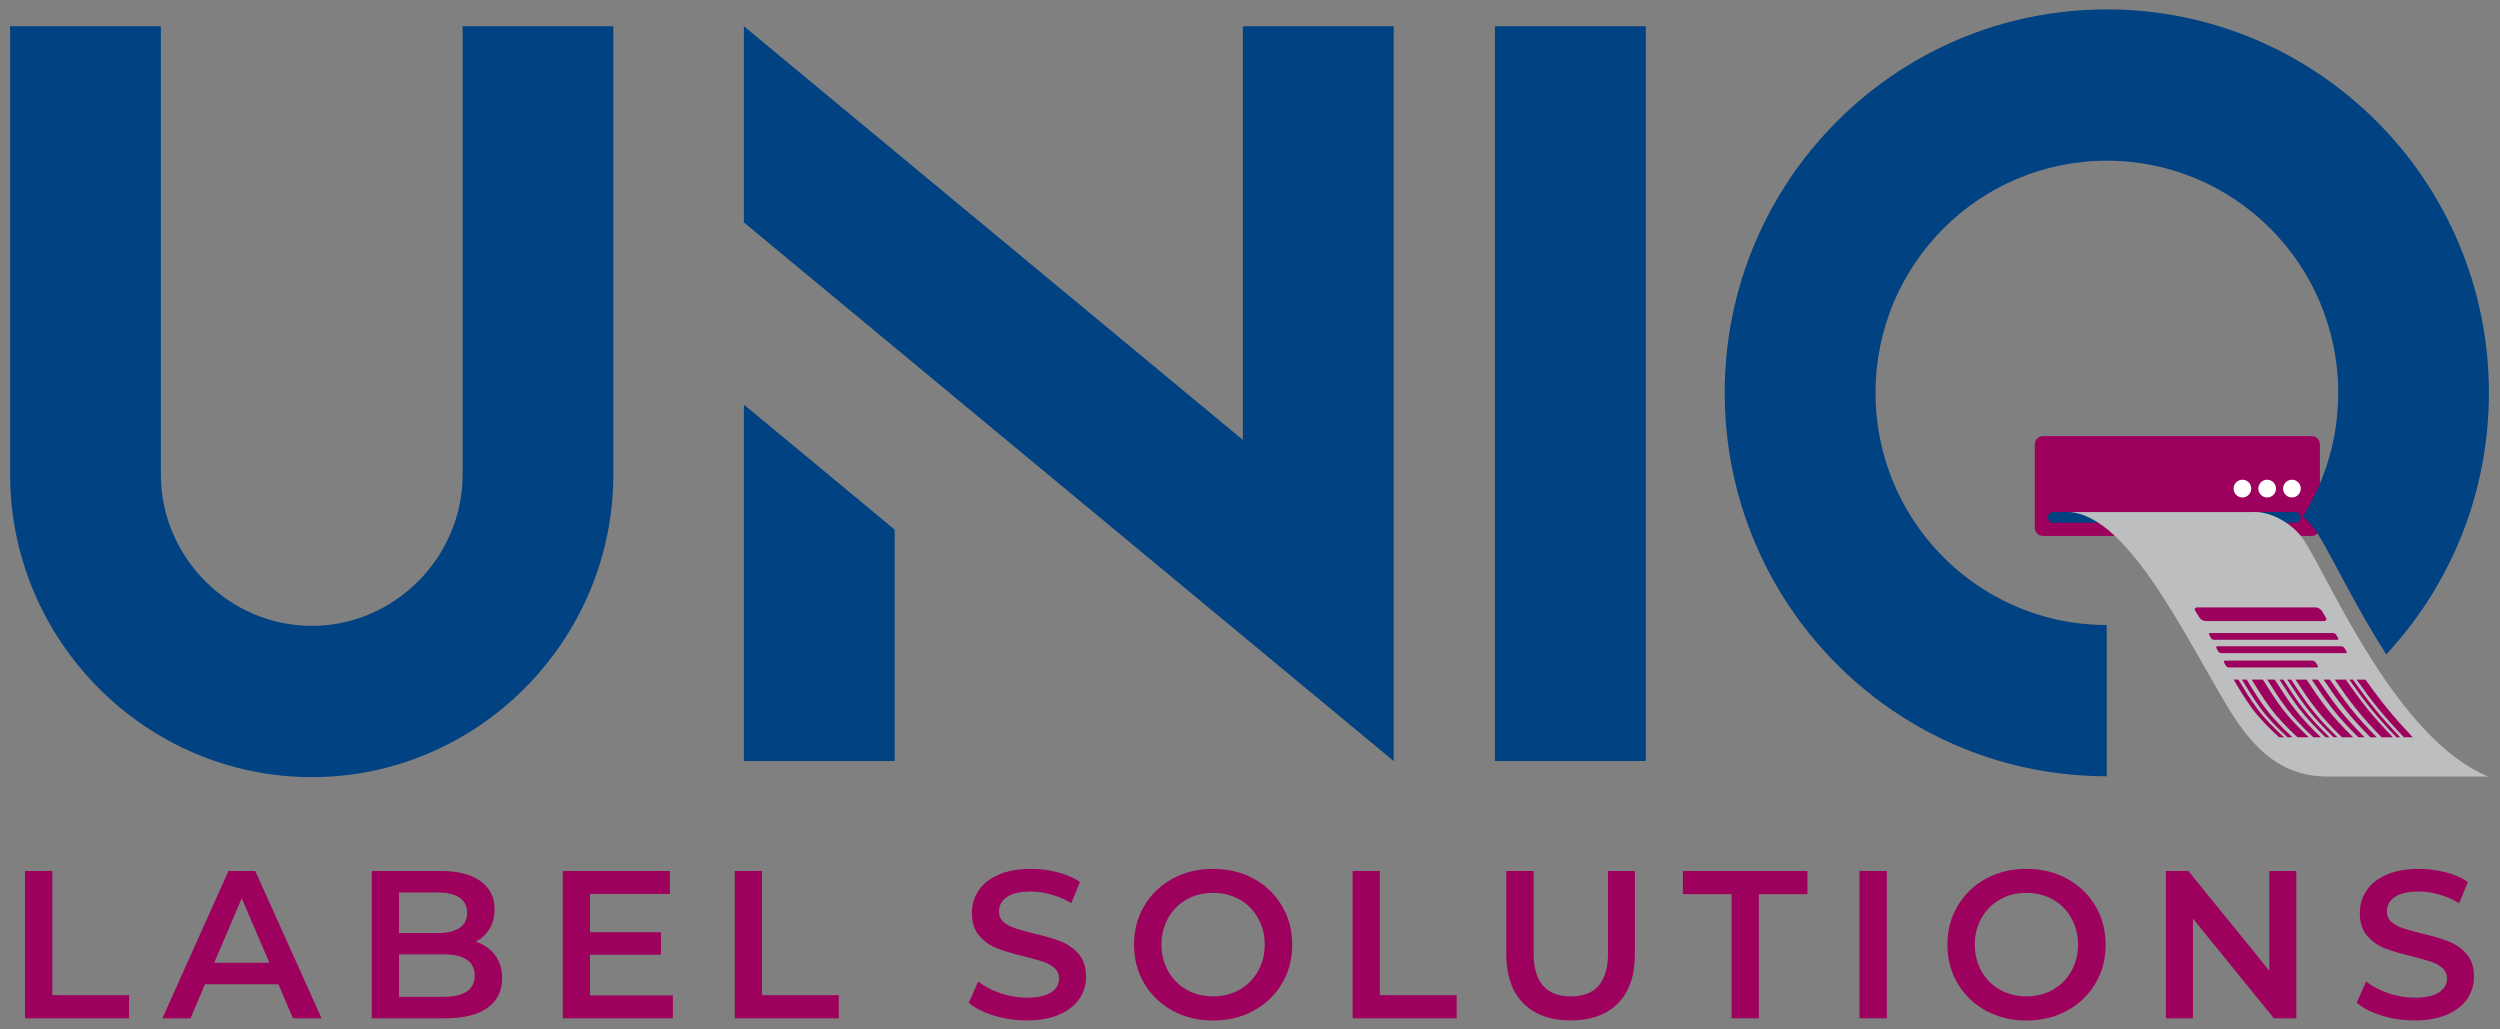 <svg width="136" height="56" viewBox="0 0 136 56" fill="none" xmlns="http://www.w3.org/2000/svg">
<rect x="0" y="0" width="136" height="56" fill="#808080" stroke="none"/>
<path d="M2.847 47.381H1.362V55.396H7.022V54.136H2.847V47.381Z" fill="#9E005D"/>
<path d="M12.429 47.381L8.834 55.396H10.364L11.15 53.543H15.142L15.94 55.396H17.493L13.886 47.381H12.429ZM11.654 52.371L13.15 48.867L14.654 52.371H11.654Z" fill="#9E005D"/>
<path d="M25.881 51.226C26.201 51.057 26.453 50.82 26.633 50.517C26.816 50.211 26.907 49.863 26.907 49.464C26.907 48.817 26.652 48.308 26.144 47.936C25.637 47.565 24.908 47.381 23.965 47.381H20.222V55.396H24.19C25.209 55.396 25.984 55.209 26.518 54.829C27.049 54.45 27.316 53.914 27.316 53.221C27.316 52.719 27.186 52.294 26.93 51.957C26.671 51.617 26.32 51.371 25.881 51.226ZM21.706 48.549H23.805C24.32 48.549 24.721 48.641 24.996 48.829C25.274 49.016 25.412 49.292 25.412 49.66C25.412 50.02 25.274 50.291 24.996 50.479C24.717 50.667 24.32 50.759 23.805 50.759H21.706V48.549ZM24.103 54.228H21.706V51.915H24.103C25.251 51.915 25.824 52.302 25.824 53.072C25.824 53.841 25.247 54.228 24.103 54.228Z" fill="#9E005D"/>
<path d="M32.097 51.938H35.955V50.713H32.097V48.63H36.443V47.381H30.616V55.396H36.604V54.148H32.097V51.938Z" fill="#9E005D"/>
<path d="M41.454 47.381H39.97V55.396H45.629V54.136H41.454V47.381Z" fill="#9E005D"/>
<path d="M57.699 51.211C57.318 51.061 56.833 50.919 56.238 50.782C55.807 50.674 55.463 50.579 55.211 50.494C54.959 50.41 54.753 50.295 54.589 50.15C54.425 50.004 54.345 49.816 54.345 49.587C54.345 49.257 54.486 48.997 54.772 48.798C55.059 48.599 55.494 48.499 56.078 48.499C56.436 48.499 56.803 48.553 57.184 48.66C57.566 48.767 57.928 48.924 58.279 49.131L58.749 47.975C58.405 47.745 57.997 47.569 57.528 47.45C57.054 47.327 56.578 47.266 56.089 47.266C55.391 47.266 54.799 47.373 54.315 47.588C53.83 47.802 53.471 48.089 53.231 48.453C52.99 48.817 52.872 49.219 52.872 49.66C52.872 50.184 53.006 50.605 53.276 50.912C53.547 51.222 53.868 51.448 54.246 51.593C54.624 51.739 55.116 51.885 55.723 52.03C56.158 52.137 56.497 52.233 56.749 52.317C57.001 52.401 57.207 52.516 57.371 52.666C57.535 52.815 57.615 53.003 57.615 53.232C57.615 53.546 57.47 53.799 57.177 53.987C56.883 54.178 56.44 54.274 55.849 54.274C55.368 54.274 54.891 54.194 54.417 54.029C53.941 53.864 53.54 53.654 53.215 53.393L52.704 54.55C53.04 54.841 53.494 55.071 54.066 55.247C54.639 55.423 55.234 55.511 55.852 55.511C56.551 55.511 57.146 55.404 57.631 55.189C58.119 54.975 58.482 54.688 58.722 54.331C58.962 53.971 59.081 53.573 59.081 53.129C59.081 52.612 58.947 52.199 58.676 51.892C58.405 51.586 58.081 51.36 57.699 51.211Z" fill="#9E005D"/>
<path d="M134.178 51.892C133.907 51.586 133.583 51.36 133.201 51.211C132.82 51.061 132.335 50.919 131.74 50.782C131.309 50.674 130.965 50.579 130.713 50.494C130.461 50.41 130.255 50.295 130.091 50.15C129.927 50.004 129.847 49.816 129.847 49.587C129.847 49.257 129.988 48.997 130.274 48.798C130.561 48.599 130.996 48.499 131.58 48.499C131.938 48.499 132.305 48.553 132.686 48.66C133.068 48.767 133.43 48.924 133.781 49.131L134.251 47.975C133.907 47.745 133.499 47.569 133.03 47.45C132.556 47.327 132.079 47.266 131.591 47.266C130.893 47.266 130.301 47.373 129.816 47.588C129.332 47.802 128.973 48.089 128.733 48.453C128.492 48.817 128.374 49.219 128.374 49.66C128.374 50.184 128.508 50.605 128.778 50.912C129.049 51.222 129.37 51.448 129.748 51.593C130.126 51.739 130.618 51.885 131.225 52.03C131.66 52.137 131.999 52.233 132.251 52.317C132.503 52.401 132.709 52.516 132.873 52.666C133.037 52.815 133.117 53.003 133.117 53.232C133.117 53.546 132.972 53.799 132.679 53.987C132.385 54.178 131.942 54.274 131.351 54.274C130.87 54.274 130.393 54.194 129.92 54.029C129.442 53.864 129.042 53.654 128.717 53.393L128.206 54.55C128.542 54.841 128.996 55.071 129.568 55.247C130.141 55.423 130.736 55.511 131.354 55.511C132.053 55.511 132.648 55.404 133.133 55.189C133.621 54.975 133.984 54.688 134.224 54.331C134.464 53.971 134.583 53.573 134.583 53.129C134.583 52.608 134.449 52.199 134.178 51.892Z" fill="#9E005D"/>
<path d="M68.194 47.798C67.541 47.442 66.805 47.266 65.992 47.266C65.179 47.266 64.443 47.446 63.79 47.798C63.138 48.155 62.623 48.645 62.249 49.277C61.875 49.908 61.691 50.609 61.691 51.39C61.691 52.168 61.878 52.873 62.249 53.504C62.623 54.132 63.134 54.626 63.79 54.983C64.443 55.339 65.179 55.515 65.992 55.515C66.805 55.515 67.541 55.339 68.194 54.983C68.847 54.626 69.362 54.136 69.736 53.512C70.11 52.888 70.297 52.179 70.297 51.394C70.297 50.609 70.11 49.901 69.736 49.277C69.362 48.645 68.85 48.155 68.194 47.798ZM68.434 52.834C68.19 53.267 67.854 53.6 67.431 53.841C67.003 54.083 66.526 54.201 65.992 54.201C65.458 54.201 64.981 54.083 64.553 53.841C64.126 53.6 63.794 53.267 63.55 52.834C63.306 52.401 63.184 51.919 63.184 51.387C63.184 50.854 63.306 50.368 63.55 49.939C63.794 49.506 64.126 49.173 64.553 48.932C64.981 48.691 65.458 48.572 65.992 48.572C66.523 48.572 67.003 48.691 67.431 48.932C67.858 49.173 68.19 49.506 68.434 49.939C68.679 50.372 68.801 50.854 68.801 51.387C68.801 51.919 68.679 52.405 68.434 52.834Z" fill="#9E005D"/>
<path d="M75.063 47.381H73.582V55.396H79.241V54.136H75.063V47.381Z" fill="#9E005D"/>
<path d="M87.477 51.846C87.477 53.42 86.801 54.205 85.458 54.205C84.103 54.205 83.428 53.42 83.428 51.846V47.381H81.943V51.904C81.943 53.064 82.252 53.956 82.867 54.577C83.481 55.197 84.344 55.511 85.447 55.511C86.549 55.511 87.408 55.201 88.019 54.577C88.633 53.953 88.938 53.064 88.938 51.904V47.381H87.477V51.846Z" fill="#9E005D"/>
<path d="M91.549 48.641H94.197V55.396H95.682V48.641H98.326V47.381H91.549V48.641Z" fill="#9E005D"/>
<path d="M102.642 47.381H101.157V55.396H102.642V47.381Z" fill="#9E005D"/>
<path d="M112.442 47.798C111.79 47.442 111.053 47.266 110.24 47.266C109.427 47.266 108.691 47.446 108.038 47.798C107.386 48.155 106.871 48.645 106.497 49.277C106.123 49.908 105.939 50.609 105.939 51.39C105.939 52.168 106.126 52.873 106.497 53.504C106.871 54.132 107.382 54.626 108.038 54.983C108.691 55.339 109.427 55.515 110.24 55.515C111.053 55.515 111.79 55.339 112.442 54.983C113.095 54.626 113.61 54.136 113.984 53.512C114.358 52.888 114.545 52.179 114.545 51.394C114.545 50.609 114.358 49.901 113.984 49.277C113.606 48.645 113.095 48.155 112.442 47.798ZM112.679 52.834C112.434 53.267 112.099 53.6 111.675 53.841C111.248 54.083 110.771 54.201 110.236 54.201C109.706 54.201 109.225 54.083 108.798 53.841C108.37 53.6 108.038 53.267 107.794 52.834C107.55 52.401 107.428 51.919 107.428 51.387C107.428 50.854 107.55 50.368 107.794 49.939C108.038 49.506 108.37 49.173 108.798 48.932C109.225 48.691 109.702 48.572 110.236 48.572C110.771 48.572 111.248 48.691 111.675 48.932C112.102 49.173 112.434 49.506 112.679 49.939C112.923 50.372 113.045 50.854 113.045 51.387C113.045 51.919 112.923 52.405 112.679 52.834Z" fill="#9E005D"/>
<path d="M123.451 52.807L119.044 47.381H117.826V55.396H119.295V49.97L123.699 55.396H124.92V47.381H123.451V52.807Z" fill="#9E005D"/>
<path d="M25.164 1.427H33.365V25.81C33.365 34.866 25.98 42.276 16.959 42.276C7.934 42.276 0.55 34.866 0.55 25.81V1.427H8.751V25.81C8.751 30.325 12.46 34.047 16.959 34.047C21.458 34.047 25.168 30.325 25.168 25.81V1.427H25.164Z" fill="#004282"/>
<path d="M75.816 1.427V30.727V41.4L40.467 12.1V1.427L67.611 23.93V1.427H75.816Z" fill="#004282"/>
<path d="M40.467 22.011V41.399H48.668V28.808L40.467 22.011Z" fill="#004282"/>
<path d="M89.53 1.427H81.325V41.4H89.53V1.427Z" fill="#004282"/>
<path fill-rule="evenodd" clip-rule="evenodd" d="M111.137 23.727H125.76C126.005 23.727 126.203 23.926 126.203 24.171V28.709C126.203 28.954 126.005 29.153 125.76 29.153H111.137C110.893 29.153 110.694 28.954 110.694 28.709V24.171C110.694 23.926 110.893 23.727 111.137 23.727Z" fill="#9E005D"/>
<path fill-rule="evenodd" clip-rule="evenodd" d="M111.694 27.855H124.871C125.032 27.855 125.161 27.985 125.161 28.146C125.161 28.307 125.032 28.437 124.871 28.437H111.694C111.534 28.437 111.404 28.307 111.404 28.146C111.408 27.985 111.538 27.855 111.694 27.855Z" fill="#004282"/>
<path d="M121.987 27.062C122.252 27.062 122.468 26.846 122.468 26.579C122.468 26.313 122.252 26.097 121.987 26.097C121.721 26.097 121.506 26.313 121.506 26.579C121.506 26.846 121.721 27.062 121.987 27.062Z" fill="white"/>
<path d="M123.333 27.062C123.599 27.062 123.814 26.846 123.814 26.579C123.814 26.313 123.599 26.097 123.333 26.097C123.068 26.097 122.853 26.313 122.853 26.579C122.853 26.846 123.068 27.062 123.333 27.062Z" fill="white"/>
<path d="M124.681 27.062C124.947 27.062 125.162 26.846 125.162 26.579C125.162 26.313 124.947 26.097 124.681 26.097C124.415 26.097 124.2 26.313 124.2 26.579C124.2 26.846 124.415 27.062 124.681 27.062Z" fill="white"/>
<path fill-rule="evenodd" clip-rule="evenodd" d="M104.39 28.739C102.906 26.664 102.028 24.121 102.028 21.371C102.028 14.394 107.66 8.742 114.613 8.742C121.566 8.742 127.199 14.394 127.199 21.371C127.199 23.841 126.493 26.147 125.272 28.096C125.577 28.36 125.844 28.663 126.05 28.98C126.34 29.432 126.6 29.919 126.852 30.39C127.195 31.029 127.535 31.669 127.882 32.304C128.493 33.419 129.126 34.526 129.813 35.598C133.278 31.872 135.396 26.87 135.396 21.371C135.396 9.852 126.089 0.512 114.61 0.512C103.131 0.512 93.823 9.852 93.823 21.371C93.823 25.591 95.071 29.52 97.22 32.806C100.933 38.485 107.332 42.23 114.606 42.23V34.001C110.404 34.001 106.672 31.925 104.39 28.739Z" fill="#004282"/>
<path fill-rule="evenodd" clip-rule="evenodd" d="M112.568 27.855H122.521C123.578 27.793 124.795 28.536 125.36 29.425C126.814 31.703 130.42 40.212 135.362 42.246H126.65C124.23 42.246 122.681 40.917 121.235 38.539C118.915 34.725 115.816 28.065 112.568 27.855Z" fill="#BCBEC0"/>
<path fill-rule="evenodd" clip-rule="evenodd" d="M125.845 40.109C125.978 40.109 126.123 40.109 126.257 40.109C125.707 39.588 125.219 39.071 124.811 38.539C124.418 38.026 124.078 37.493 123.746 36.969C123.612 36.969 123.471 36.969 123.338 36.969C123.666 37.49 124.002 38.026 124.391 38.539C124.795 39.075 125.288 39.588 125.845 40.109ZM126.948 40.109C126.406 39.588 125.921 39.071 125.509 38.539C125.112 38.026 124.765 37.493 124.429 36.969C124.498 36.969 124.57 36.969 124.639 36.969C124.979 37.49 125.326 38.022 125.723 38.539C126.135 39.071 126.62 39.584 127.158 40.109C127.089 40.109 127.016 40.109 126.948 40.109ZM127.402 40.109C126.864 39.588 126.383 39.071 125.967 38.539C125.566 38.026 125.215 37.493 124.876 36.969C125.074 36.969 125.276 36.969 125.475 36.969C125.822 37.49 126.181 38.022 126.581 38.539C126.997 39.071 127.478 39.584 128.009 40.109C127.806 40.109 127.604 40.109 127.402 40.109ZM128.295 40.109C127.768 39.588 127.287 39.071 126.871 38.539C126.467 38.022 126.108 37.493 125.757 36.969C125.868 36.969 125.982 36.969 126.093 36.969C126.444 37.49 126.81 38.022 127.215 38.539C127.635 39.071 128.115 39.584 128.634 40.109C128.52 40.109 128.409 40.109 128.295 40.109ZM128.947 40.109C129.062 40.109 129.184 40.109 129.295 40.109C128.783 39.588 128.302 39.071 127.883 38.539C127.474 38.022 127.1 37.493 126.745 36.969C126.635 36.969 126.513 36.969 126.402 36.969C126.757 37.49 127.123 38.022 127.532 38.539C127.951 39.071 128.432 39.588 128.947 40.109ZM129.562 40.109C129.768 40.109 129.966 40.109 130.176 40.109C129.672 39.588 129.199 39.071 128.772 38.539C128.356 38.022 127.978 37.493 127.612 36.969C127.409 36.969 127.211 36.969 127.009 36.969C127.368 37.49 127.741 38.022 128.154 38.539C128.573 39.071 129.05 39.588 129.562 40.109ZM130.367 40.109C130.436 40.109 130.504 40.109 130.573 40.109C130.073 39.584 129.6 39.071 129.173 38.539C128.757 38.022 128.371 37.493 128.001 36.969C127.932 36.969 127.867 36.969 127.799 36.969C128.165 37.493 128.547 38.022 128.963 38.539C129.394 39.071 129.863 39.588 130.367 40.109ZM130.771 40.109C130.932 40.109 131.096 40.109 131.256 40.109C130.764 39.584 130.294 39.067 129.863 38.539C129.443 38.022 129.054 37.493 128.676 36.969C128.516 36.969 128.356 36.969 128.196 36.969C128.57 37.493 128.951 38.022 129.371 38.539C129.806 39.071 130.275 39.588 130.771 40.109ZM124.444 40.109C123.872 39.584 123.376 39.075 122.979 38.539C122.597 38.026 122.277 37.493 121.96 36.969C122.048 36.969 122.132 36.969 122.22 36.969C122.536 37.493 122.861 38.026 123.246 38.539C123.647 39.071 124.139 39.584 124.711 40.109C124.62 40.109 124.532 40.109 124.444 40.109ZM126.513 40.109C125.967 39.588 125.479 39.071 125.07 38.539C124.677 38.026 124.334 37.493 124.002 36.969C124.07 36.969 124.143 36.969 124.212 36.969C124.547 37.49 124.891 38.022 125.288 38.539C125.696 39.071 126.185 39.584 126.726 40.109C126.654 40.109 126.581 40.109 126.513 40.109ZM123.99 40.109C123.41 39.584 122.914 39.075 122.517 38.539C122.139 38.026 121.819 37.493 121.51 36.969C121.594 36.969 121.681 36.969 121.769 36.969C122.082 37.493 122.403 38.026 122.784 38.539C123.181 39.075 123.677 39.584 124.254 40.109C124.166 40.109 124.078 40.109 123.99 40.109ZM124.986 40.109C124.421 39.588 123.925 39.075 123.525 38.539C123.139 38.026 122.811 37.493 122.491 36.969C122.697 36.969 122.899 36.969 123.101 36.969C123.425 37.49 123.761 38.026 124.147 38.539C124.551 39.071 125.043 39.584 125.601 40.109C125.402 40.109 125.192 40.109 124.986 40.109Z" fill="#9E005D"/>
<path fill-rule="evenodd" clip-rule="evenodd" d="M119.533 33.044C120.605 33.044 121.677 33.044 122.75 33.044C123.822 33.044 124.894 33.044 125.967 33.044C126.093 33.044 126.245 33.132 126.31 33.235C126.383 33.358 126.455 33.476 126.528 33.599C126.589 33.702 126.539 33.786 126.413 33.786C125.341 33.786 124.268 33.786 123.2 33.786C122.131 33.786 121.059 33.786 119.987 33.786C119.861 33.786 119.712 33.702 119.651 33.599C119.578 33.476 119.502 33.358 119.426 33.235C119.361 33.132 119.407 33.044 119.533 33.044Z" fill="#9E005D"/>
<path fill-rule="evenodd" clip-rule="evenodd" d="M120.242 34.434C121.353 34.434 122.467 34.434 123.577 34.434C124.688 34.434 125.802 34.434 126.913 34.434C126.974 34.434 127.054 34.476 127.084 34.529C127.123 34.591 127.161 34.652 127.195 34.709C127.226 34.763 127.203 34.805 127.138 34.805C126.02 34.805 124.905 34.805 123.787 34.805C122.673 34.805 121.555 34.805 120.441 34.805C120.376 34.805 120.303 34.763 120.276 34.709C120.242 34.648 120.212 34.587 120.177 34.529C120.151 34.48 120.177 34.434 120.242 34.434Z" fill="#9E005D"/>
<path fill-rule="evenodd" clip-rule="evenodd" d="M120.631 35.157C121.753 35.157 122.875 35.157 123.993 35.157C125.115 35.157 126.237 35.157 127.359 35.157C127.424 35.157 127.5 35.199 127.535 35.253C127.573 35.314 127.611 35.376 127.649 35.433C127.684 35.487 127.657 35.529 127.596 35.529C126.47 35.529 125.341 35.529 124.215 35.529C123.089 35.529 121.959 35.529 120.834 35.529C120.773 35.529 120.696 35.487 120.67 35.433C120.639 35.372 120.605 35.31 120.574 35.253C120.544 35.199 120.57 35.157 120.631 35.157Z" fill="#9E005D"/>
<path fill-rule="evenodd" clip-rule="evenodd" d="M121.052 35.938C121.842 35.938 122.632 35.938 123.422 35.938C124.211 35.938 125.001 35.938 125.795 35.938C125.86 35.938 125.936 35.981 125.971 36.034C126.009 36.096 126.047 36.157 126.085 36.214C126.12 36.268 126.093 36.31 126.028 36.31C125.23 36.31 124.437 36.31 123.639 36.31C122.841 36.31 122.048 36.31 121.254 36.31C121.189 36.31 121.117 36.268 121.086 36.214C121.052 36.153 121.021 36.092 120.987 36.034C120.96 35.981 120.987 35.938 121.052 35.938Z" fill="#9E005D"/>
</svg>
